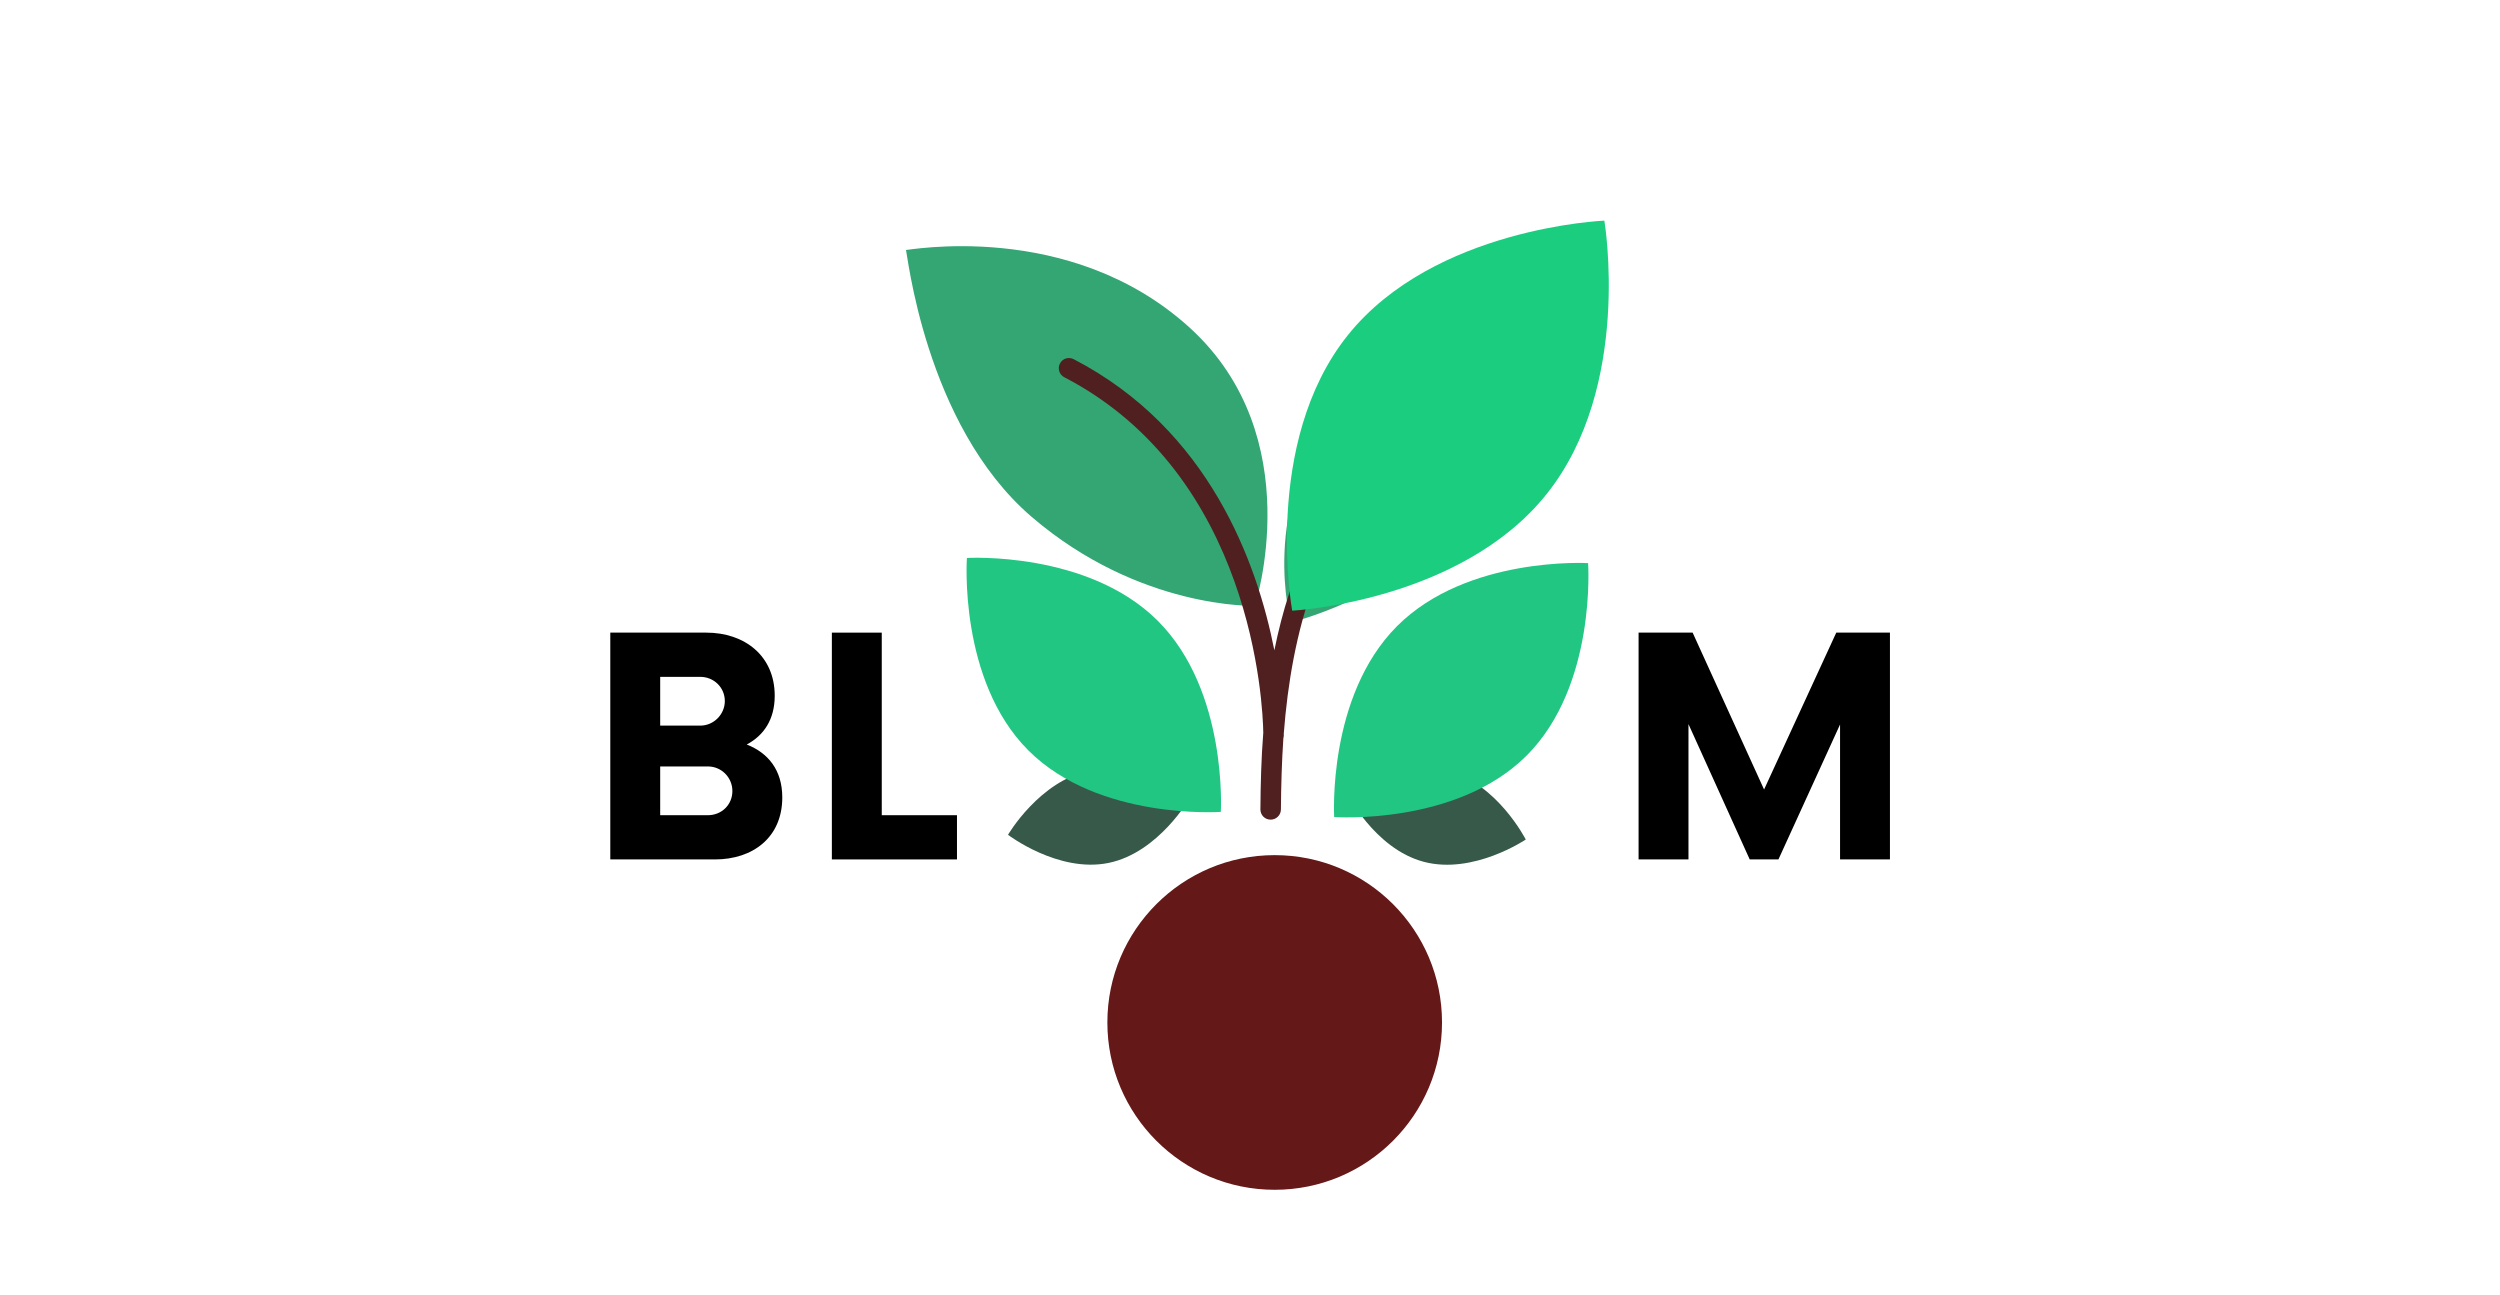 <svg xmlns="http://www.w3.org/2000/svg" xmlns:xlink="http://www.w3.org/1999/xlink" width="2397" zoomAndPan="magnify" viewBox="0 0 1797.75 931.5" height="1242" preserveAspectRatio="xMidYMid meet" version="1.0"><defs><g/><clipPath id="ad013d6efe"><path d="M 651.02 177 L 1086.598 177 L 1086.598 448 L 651.02 448 Z M 651.02 177 " clip-rule="nonzero"/></clipPath><clipPath id="a9fcf5cd2b"><path d="M 761 257 L 1010 257 L 1010 589.707 L 761 589.707 Z M 761 257 " clip-rule="nonzero"/></clipPath><clipPath id="7de7babb7f"><path d="M 724 552 L 856 552 L 856 622 L 724 622 Z M 724 552 " clip-rule="nonzero"/></clipPath><clipPath id="9593acae41"><path d="M 726.035 641.371 L 710.02 562.77 L 854.734 533.281 L 870.75 611.883 Z M 726.035 641.371 " clip-rule="nonzero"/></clipPath><clipPath id="1096df94b7"><path d="M 726.035 641.371 L 710.02 562.77 L 854.734 533.281 L 870.75 611.883 Z M 726.035 641.371 " clip-rule="nonzero"/></clipPath><clipPath id="b15d91ff59"><path d="M 968 552 L 1098 552 L 1098 622 L 968 622 Z M 968 552 " clip-rule="nonzero"/></clipPath><clipPath id="2b4e2ce718"><path d="M 951.066 606.902 L 971.594 529.355 L 1114.367 567.145 L 1093.844 644.691 Z M 951.066 606.902 " clip-rule="nonzero"/></clipPath><clipPath id="2940ded6de"><path d="M 1093.629 644.633 L 1114.152 567.086 L 971.379 529.297 L 950.852 606.844 Z M 1093.629 644.633 " clip-rule="nonzero"/></clipPath><clipPath id="92f8edcb3e"><path d="M 959 404 L 1143 404 L 1143 588 L 959 588 Z M 959 404 " clip-rule="nonzero"/></clipPath><clipPath id="c7ef4bbd74"><path d="M 1097.258 340.895 L 1207.523 451.16 L 1005.547 653.137 L 895.285 542.871 Z M 1097.258 340.895 " clip-rule="nonzero"/></clipPath><clipPath id="89331d7db1"><path d="M 1207.301 450.938 L 1097.035 340.672 L 895.059 542.648 L 1005.324 652.914 Z M 1207.301 450.938 " clip-rule="nonzero"/></clipPath><clipPath id="975b7b101e"><path d="M 925 158 L 1157 158 L 1157 440 L 925 440 Z M 925 158 " clip-rule="nonzero"/></clipPath><clipPath id="91548fa80f"><path d="M 1001.07 520.949 L 831.906 385.57 L 1080.18 75.344 L 1249.34 210.723 Z M 1001.07 520.949 " clip-rule="nonzero"/></clipPath><clipPath id="17cf5fa765"><path d="M 831.988 385.637 L 1001.152 521.016 L 1249.422 210.785 L 1080.262 75.41 Z M 831.988 385.637 " clip-rule="nonzero"/></clipPath><clipPath id="9214fa21ce"><path d="M 796.305 614.926 L 1036.957 614.926 L 1036.957 855.578 L 796.305 855.578 Z M 796.305 614.926 " clip-rule="nonzero"/></clipPath><clipPath id="a2147bf729"><path d="M 695 401 L 879 401 L 879 585 L 695 585 Z M 695 401 " clip-rule="nonzero"/></clipPath><clipPath id="416ae5e4f8"><path d="M 630 447.223 L 740.266 336.957 L 942.242 538.934 L 831.977 649.195 Z M 630 447.223 " clip-rule="nonzero"/></clipPath><clipPath id="19833abd41"><path d="M 630 447.223 L 740.266 336.957 L 942.242 538.934 L 831.977 649.195 Z M 630 447.223 " clip-rule="nonzero"/></clipPath></defs><g clip-path="url(#ad013d6efe)"><path fill="#33a674" d="M 902.375 435.645 C 902.375 435.645 819.457 438.301 741.852 371.664 C 664.246 305.027 652.293 178.832 651.41 179.715 C 650.523 180.602 768.852 156.863 855.457 235.59 C 942.062 314.316 902.375 435.645 902.375 435.645 Z M 1063.34 351.762 C 1088.125 302.375 1086.059 239.277 1086.059 239.277 C 1086.059 239.277 1006.242 238.688 961.98 293.379 C 904.734 363.852 928.34 447.586 928.34 447.586 C 928.34 447.586 1027.484 423.113 1063.34 351.762 Z M 1063.34 351.762 " fill-opacity="1" fill-rule="nonzero"/></g><g clip-path="url(#a9fcf5cd2b)"><path fill="#502020" d="M 1007.863 311.367 C 1005.059 308.418 1000.34 308.418 997.387 311.219 C 950.617 357.215 927.602 411.91 916.391 467.637 C 903.996 404.539 869.324 308.711 772.098 258.293 C 768.406 256.375 763.98 257.852 762.211 261.391 C 760.293 264.926 761.77 269.496 765.309 271.266 C 901.047 341.734 908.129 507 908.422 526.902 C 906.945 545.625 906.504 564.055 906.355 582.039 C 906.355 586.168 909.602 589.41 913.734 589.41 C 917.719 589.41 921.109 586.168 921.109 582.039 C 921.258 565.234 921.699 548.133 922.883 530.734 C 923.027 530.145 923.176 529.555 923.176 528.965 L 923.176 527.344 C 928.781 455.254 947.816 380.363 1007.715 321.539 C 1010.668 318.887 1010.668 314.316 1007.863 311.367 Z M 1007.863 311.367 " fill-opacity="1" fill-rule="nonzero"/></g><g fill="#000000" fill-opacity="1"><g transform="translate(422.823, 618.015)"><g><path d="M 114.164 -82.633 C 126.395 -89.156 134.277 -100.574 134.277 -117.695 C 134.277 -146.512 112.531 -163.09 85.078 -163.09 L 16.039 -163.09 L 16.039 0 L 91.332 0 C 118.512 0 139.715 -15.766 139.715 -44.578 C 139.715 -64.422 129.387 -76.652 114.164 -82.633 Z M 98.398 -113.891 C 98.398 -104.379 90.516 -96.223 80.73 -96.223 L 51.918 -96.223 L 51.918 -131.289 L 80.73 -131.289 C 90.516 -131.289 98.398 -123.676 98.398 -113.891 Z M 86.168 -31.801 L 51.918 -31.801 L 51.918 -66.867 L 86.168 -66.867 C 96.223 -66.867 103.836 -58.711 103.836 -49.199 C 103.836 -39.414 96.223 -31.801 86.168 -31.801 Z M 86.168 -31.801 "/></g></g></g><g fill="#000000" fill-opacity="1"><g transform="translate(582.153, 618.015)"><g><path d="M 51.918 -31.801 L 51.918 -163.09 L 16.039 -163.09 L 16.039 0 L 106.008 0 L 106.008 -31.801 Z M 51.918 -31.801 "/></g></g></g><g fill="#000000" fill-opacity="1"><g transform="translate(700.428, 618.015)"><g/></g></g><g fill="#000000" fill-opacity="1"><g transform="translate(777.403, 618.015)"><g/></g></g><g fill="#000000" fill-opacity="1"><g transform="translate(854.378, 618.015)"><g/></g></g><g fill="#000000" fill-opacity="1"><g transform="translate(931.353, 618.015)"><g/></g></g><g fill="#000000" fill-opacity="1"><g transform="translate(1008.327, 618.015)"><g/></g></g><g fill="#000000" fill-opacity="1"><g transform="translate(1085.302, 618.015)"><g/></g></g><g fill="#000000" fill-opacity="1"><g transform="translate(1162.264, 618.015)"><g><path d="M 158.199 -163.09 L 106.281 -50.285 L 54.906 -163.09 L 16.039 -163.09 L 16.039 0 L 51.918 0 L 51.918 -97.312 L 95.953 0 L 116.609 0 L 160.918 -97.039 L 160.918 0 L 196.797 0 L 196.797 -163.09 Z M 158.199 -163.09 "/></g></g></g><g clip-path="url(#7de7babb7f)"><g clip-path="url(#9593acae41)"><g clip-path="url(#1096df94b7)"><path fill="#36594a" d="M 783.602 554.148 C 819.73 546.789 855.707 573.637 855.707 573.637 C 855.707 573.637 833.262 613.18 797.129 620.539 C 760.992 627.902 724.863 600.297 724.863 600.297 C 724.863 600.297 747.465 561.512 783.602 554.148 " fill-opacity="1" fill-rule="nonzero"/></g></g></g><g clip-path="url(#b15d91ff59)"><g clip-path="url(#2b4e2ce718)"><g clip-path="url(#2940ded6de)"><path fill="#36594a" d="M 1041.191 554.234 C 1005.543 544.801 968.078 569.527 968.078 569.527 C 968.078 569.527 988.207 610.301 1023.855 619.734 C 1059.504 629.172 1097.168 603.695 1097.168 603.695 C 1097.168 603.695 1076.84 563.672 1041.191 554.234 " fill-opacity="1" fill-rule="nonzero"/></g></g></g><g clip-path="url(#92f8edcb3e)"><g clip-path="url(#c7ef4bbd74)"><g clip-path="url(#89331d7db1)"><path fill="#22c683" d="M 1004.668 450.211 C 954.242 500.637 959.406 587.543 959.406 587.543 C 959.406 587.543 1047.375 593.77 1097.801 543.344 C 1148.227 492.918 1142.004 404.945 1142.004 404.945 C 1142.004 404.945 1055.094 399.785 1004.668 450.211 " fill-opacity="1" fill-rule="nonzero"/></g></g></g><g clip-path="url(#975b7b101e)"><g clip-path="url(#91548fa80f)"><g clip-path="url(#17cf5fa765)"><path fill="#1bcd7f" d="M 1112.074 355.41 C 1174.059 277.957 1153.68 158.66 1153.68 158.66 C 1153.68 158.66 1031.18 163.613 969.195 241.066 C 907.207 318.523 929.219 439.137 929.219 439.137 C 929.219 439.137 1050.086 432.867 1112.074 355.41 " fill-opacity="1" fill-rule="nonzero"/></g></g></g><g clip-path="url(#9214fa21ce)"><path fill="#641818" d="M 916.629 614.926 C 850.176 614.926 796.305 668.797 796.305 735.25 C 796.305 801.707 850.176 855.578 916.629 855.578 C 983.086 855.578 1036.957 801.707 1036.957 735.25 C 1036.957 668.797 983.086 614.926 916.629 614.926 " fill-opacity="1" fill-rule="nonzero"/></g><g clip-path="url(#a2147bf729)"><g clip-path="url(#416ae5e4f8)"><g clip-path="url(#19833abd41)"><path fill="#22c683" d="M 832.633 446.496 C 883.059 496.922 877.895 583.824 877.895 583.824 C 877.895 583.824 789.926 590.055 739.5 539.629 C 689.074 489.203 695.297 401.227 695.297 401.227 C 695.297 401.227 782.207 396.07 832.633 446.496 " fill-opacity="1" fill-rule="nonzero"/></g></g></g></svg>